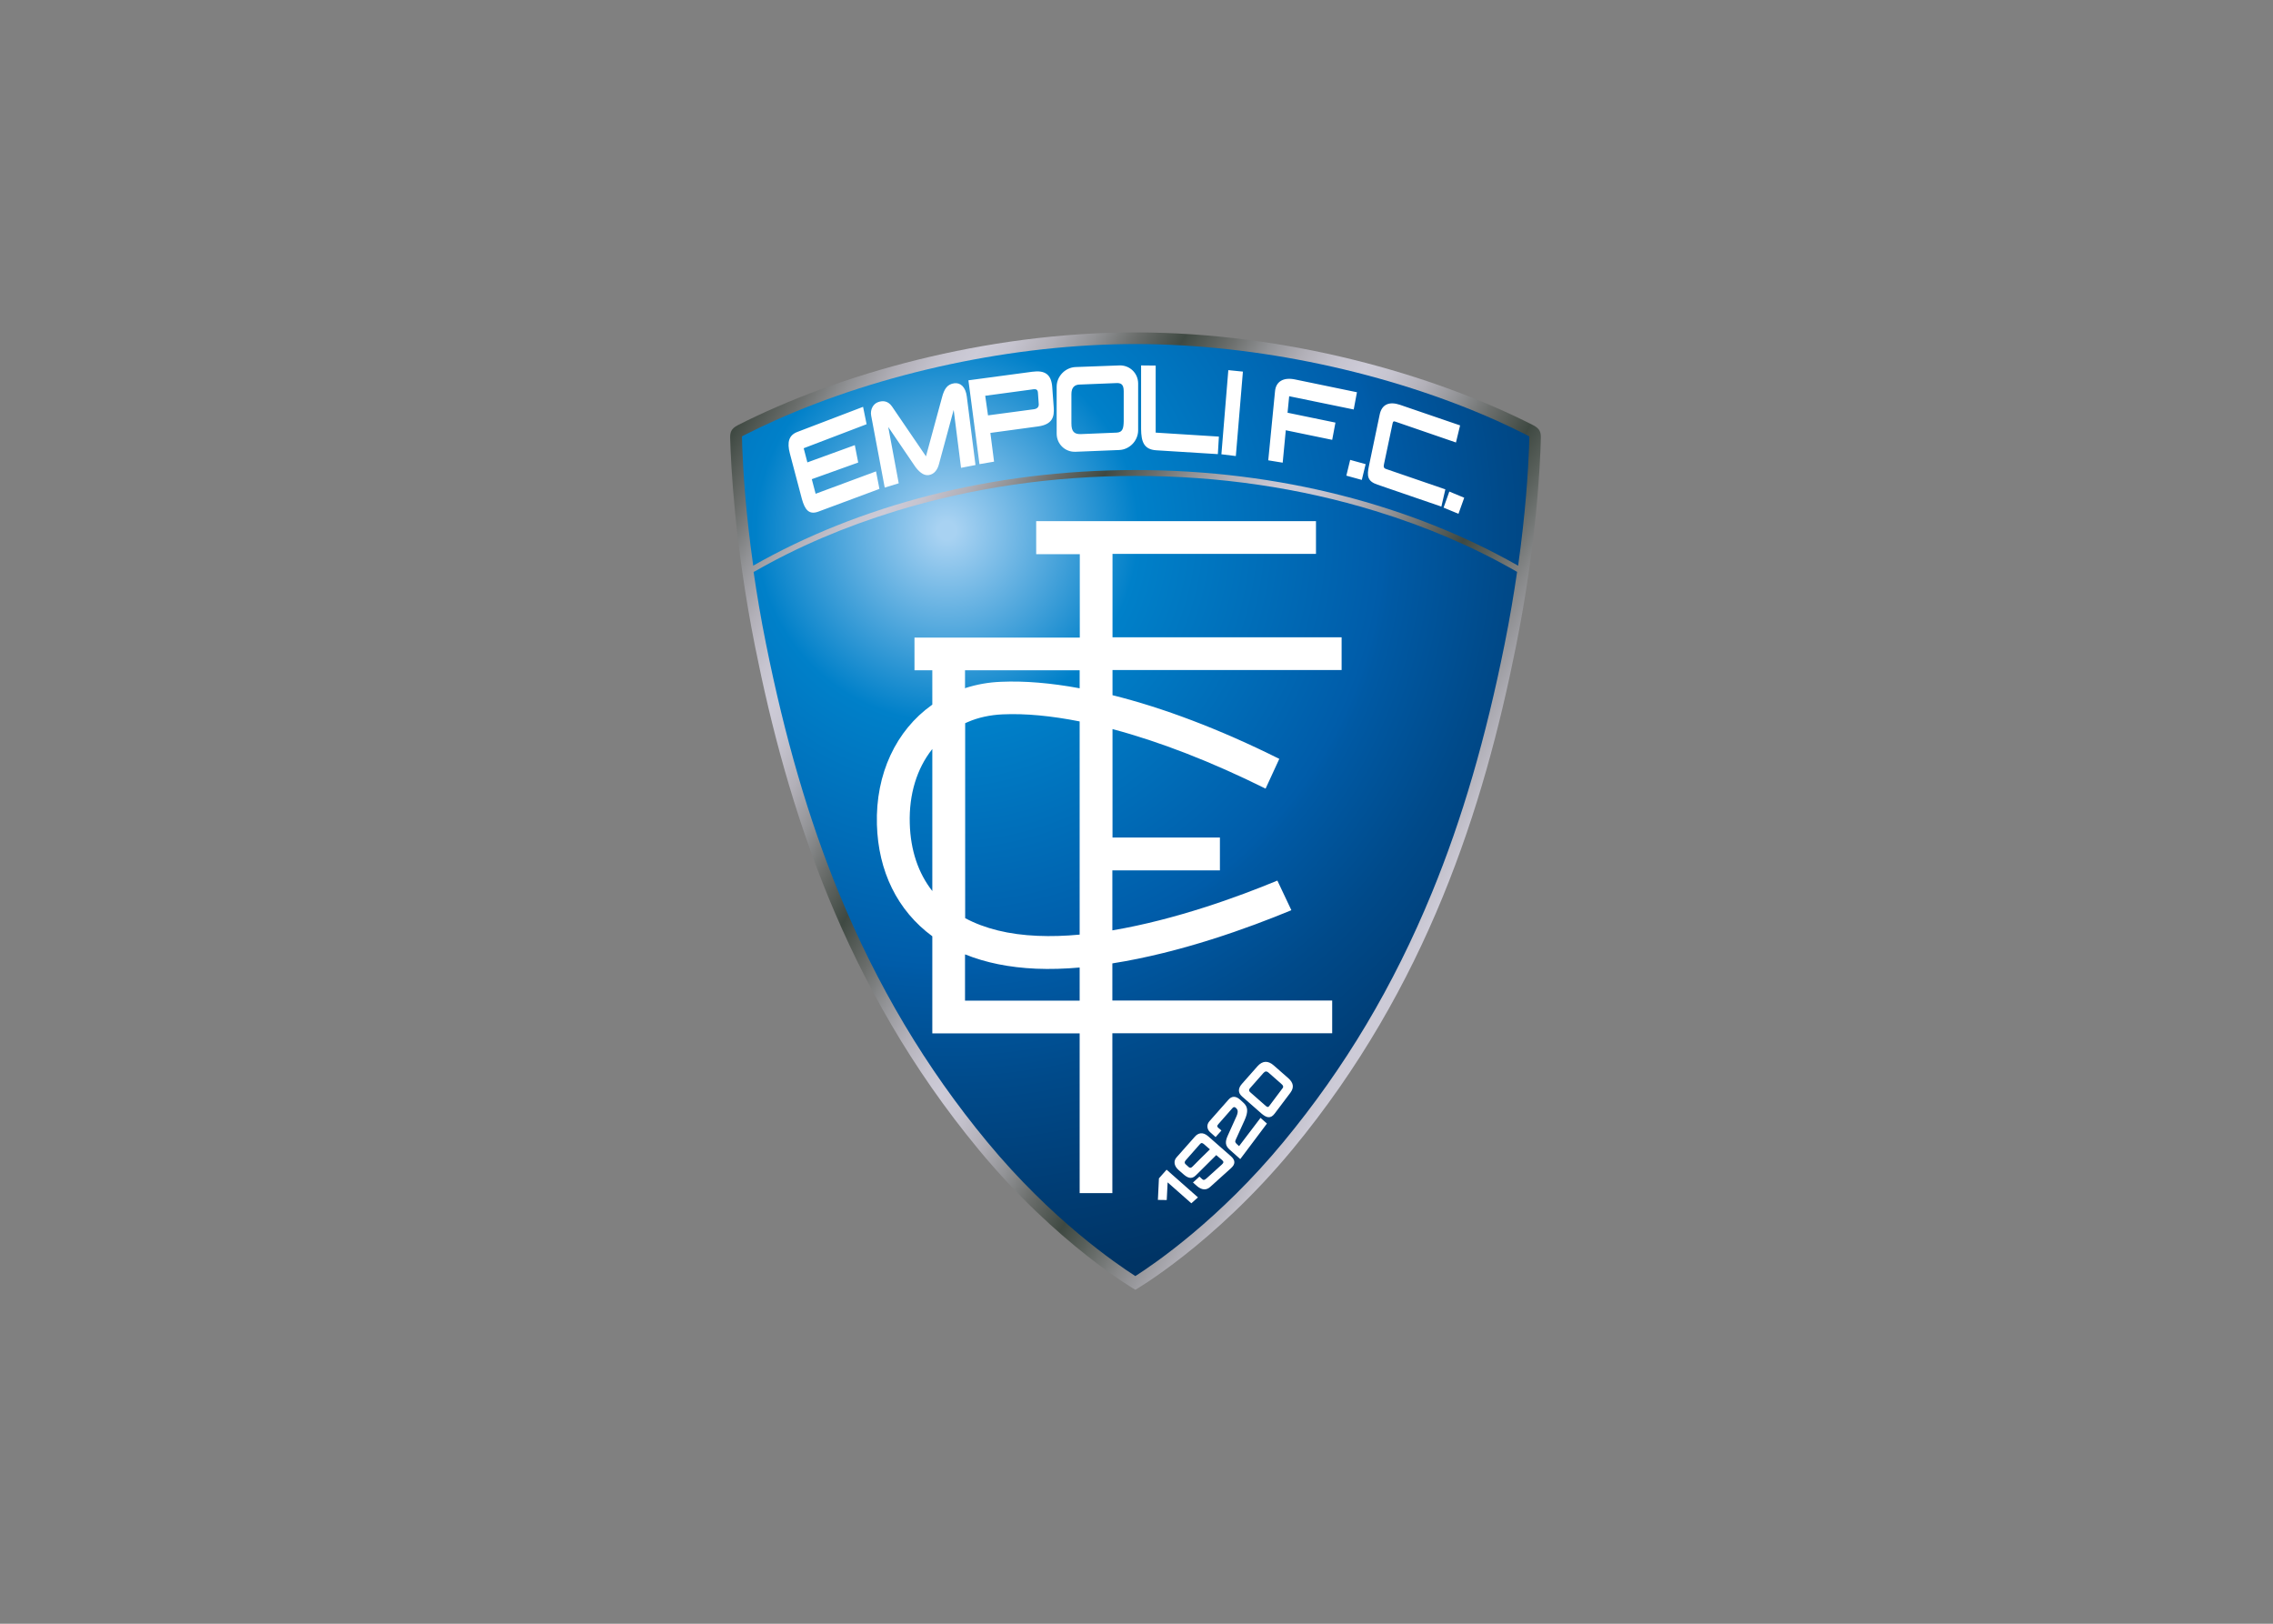 <svg clip-rule="evenodd" fill-rule="evenodd" stroke-linejoin="round" stroke-miterlimit="2" viewBox="0 0 560 400" xmlns="http://www.w3.org/2000/svg" xmlns:xlink="http://www.w3.org/1999/xlink"><rect x="0" y="0" width="560" height="400" fill="#808080" stroke="none"/><linearGradient id="a" gradientTransform="matrix(-504.609 -291.336 291.336 -504.609 710.988 461.961)" gradientUnits="userSpaceOnUse" x1="0" x2="1" y1="0" y2="0"><stop offset="0" stop-color="#cdcbd7"/><stop offset=".01" stop-color="#cdcbd7"/><stop offset=".03" stop-color="#c4c2cc"/><stop offset=".07" stop-color="#abaab1"/><stop offset=".12" stop-color="#868788"/><stop offset=".17" stop-color="#575e59"/><stop offset=".2" stop-color="#3f4942"/><stop offset=".25" stop-color="#6b6e6c"/><stop offset=".29" stop-color="#929396"/><stop offset=".33" stop-color="#b2b0b8"/><stop offset=".37" stop-color="#c6c4cf"/><stop offset=".4" stop-color="#cdcbd7"/><stop offset=".43" stop-color="#c6c4cf"/><stop offset=".47" stop-color="#b2b0b8"/><stop offset=".51" stop-color="#929396"/><stop offset=".55" stop-color="#6b6e6c"/><stop offset=".6" stop-color="#3f4942"/><stop offset=".65" stop-color="#6b6e6c"/><stop offset=".69" stop-color="#929396"/><stop offset=".73" stop-color="#b2b0b8"/><stop offset=".77" stop-color="#c6c4cf"/><stop offset=".8" stop-color="#cdcbd7"/><stop offset=".83" stop-color="#c6c4cf"/><stop offset=".87" stop-color="#b2b0b8"/><stop offset=".91" stop-color="#929396"/><stop offset=".95" stop-color="#6b6e6c"/><stop offset="1" stop-color="#3f4942"/></linearGradient><radialGradient id="b" cx="375.706" cy="198.363" gradientUnits="userSpaceOnUse" r="618.321"><stop offset="0" stop-color="#a8d2f2"/><stop offset=".01" stop-color="#a8d2f2"/><stop offset=".21" stop-color="#0080c9"/><stop offset=".48" stop-color="#005ca9"/><stop offset=".49" stop-color="#005aa5"/><stop offset=".61" stop-color="#004a8a"/><stop offset=".73" stop-color="#003d75"/><stop offset=".83" stop-color="#003465"/><stop offset=".93" stop-color="#002e5c"/><stop offset="1" stop-color="#002c59"/></radialGradient><g fill-rule="nonzero" transform="matrix(.363 0 0 .363 96.91 58.693)"><path d="m397.2 618.4c-91.4-110.6-129.9-232.2-151.8-341.8-13.8-69.3-16.3-123.1-16.8-140.7-.1-4 .4-6.6 5.3-9.1 67.8-34.4 167.4-62.9 269.8-62.9 102.5 0 202.1 28.5 269.8 62.9 4.9 2.5 5.4 5 5.3 9.1-.4 17.6-2.9 71.4-16.8 140.7-21.9 109.5-60.4 231.2-151.8 341.8-53.4 64.5-106.6 95.2-106.6 95.2s-53.1-30.7-106.4-95.2z" fill="url(#a)"/><path d="m245.1 226.2c29.2-16.8 61.4-30.5 96-41.1 51.5-15.8 106.3-23.8 162.7-23.8s111.2 8 162.7 23.8c34.6 10.6 66.8 24.4 96 41.2l.2.1c-2.2 15-4.9 31.3-8.4 48.7-12.8 63.9-28.9 119.2-49.4 169-26 63.3-59 118.7-100.8 169.2-43.5 52.6-87.3 82.6-100.5 91-13.1-8.4-57-38.4-100.5-91-41.8-50.5-74.7-105.9-100.8-169.2-20.5-49.9-36.6-105.2-49.4-169-3.5-17.3-6.2-33.6-8.4-48.7zm-.9-4c71.5-40.7 161.7-64.9 259.6-64.9s187.9 24.2 259.4 64.8l.2.1c5.1-36.2 6.8-64.3 7.4-80.2.1-2.4.2-7.3.2-7.5 0 0-1.1-.6-3.2-1.7-6.2-3.1-12.5-6.1-18.9-9-73.1-32.7-162.9-52-245.1-52s-172 19.2-245.1 52c-6.4 2.9-12.8 5.9-18.9 9-2.1 1-3.2 1.7-3.2 1.7 0 .2.1 5.1.2 7.5.6 15.8 2.3 43.9 7.4 79.9z" fill="url(#b)"/><g fill="#fff"><path d="m488 539.5v108.5h-22.2v-108.4h-100v-65.9c-23.8-17.5-36.7-44.2-37.6-75.8-1-34.6 13.2-64 37.2-81.1l.4-.3v-23.3h-12.1v-22.2h112.2v-56.6h-29.6v-22.4h189.9v22.2h-138.1v56.6h155.5v22.2h-155.5v17.1c34.2 8.5 72.5 22.9 113.2 43.2l-9.3 20.2c-36.6-18.2-71.9-31.9-103.9-40.4v73.6h72.9v22.3h-73v40.7l.5-.1c42.3-7.2 84.5-22.5 111.5-33.7l9.5 20.1c-28.9 12-75 28.8-121.5 36.1v25.2h149.2v22.2zm-122.2-96.5v-96.4l-.3.4c-10.1 12.9-15.6 30.2-15 50.1.5 18.3 5.8 33.8 15.3 45.9zm100 29.6v-144.7c-19.2-3.8-36.8-5.5-52.3-4.8-8.5.4-16.5 2.1-23.6 5.2-.4.2-1.8.8-1.8.8v132.3c13.2 7.1 29.7 11.2 49.1 12 9.2.4 18.7.1 28.3-.8zm0 44.8v-22.5c-10 .9-20 1.2-29.6.8-18.2-.8-34.3-4.1-48.1-9.7l-.1.2v31.2zm-77.4-212.2c7.5-2.4 15.6-3.9 24.1-4.2 15.9-.7 33.8.8 53.3 4.4v-12.2h-77.8v12.3z"/><path d="m597.6 561.4 9.8 8.6c3.5 3.1 4.1 6.3 1.4 9.9l-10.7 14.2c-2.8 3.7-5.7 2.7-9-.2l-13.1-11.5c-2.8-2.5-2.8-5.4-.1-8.5l10.6-12c3.4-3.8 7.2-4 11.1-.5zm4.9 12.3c-2-1.7-6.5-5.7-8.2-7.2-1.6-1.5-2.6-1.3-3.8 0l-9 10.2c-.9 1-1 1.8-.1 2.7 2.6 2.3 8.5 7.5 10.7 9.4 1.1 1 1.8 1 2.5-.1 2.2-2.9 7-9.3 8.7-11.6 1.2-1.3.5-2.3-.8-3.4zm-56.4 77.2-21.3-18.8-5.2 5.9-.7 14.6 6 .1.6-12c1.7 1.5 12.7 11.2 16.1 14.2zm4.1-36.1 4 3.5c-3.2 3.1-9.2 9-11.8 11.7-1.1 1.1-1.8 1-2.6.3s-1.5-1.3-2.2-2-.7-1.6.2-2.6c2.5-2.8 7.5-8.6 9.6-10.9.9-1 1.5-1.1 2.8 0zm12.3 10.8c1.2 1.1 1.1 1.8-.2 3-2.8 2.5-7.9 7.2-10.5 9.5-1.4 1.2-2 1.1-2.6.6 0 0-1.2-1-2.1-1.9l-4.4 4 2.6 2.3c3.4 3 6.6 3 9.1.7l14.2-12.8c3.1-2.8 2.8-5.4-.1-8l-15.5-13.6c-3.7-3.2-6.9-2.2-9.1.4l-12.4 14c-2 2.3-1.8 5.6 1.3 8.4l3.2 2.8c2.7 2.4 5.6 4.1 8.7.9l13.8-13.7c.2.1 3.7 3.1 4 3.4zm9.3-14 5.9-13c2.6-5.8 2.4-9.1-.8-12l-2.3-2.1c-2.9-2.5-5.6-2.5-7.9.2l-12.8 14.5c-2.4 2.7-1.4 5.8.4 7.4l3.8 3.4.2-.3 3.3-3.7.4-.5c-.8-.7-1.4-1.3-2-1.7-.9-.8-1.2-1.4 0-2.7 2.4-2.7 7.3-8.3 9.5-10.8.7-.8 1.4-1 2.4-.1 1.2 1.1 1.7 2.4.4 5.5l-6 13.3c-2 4.4-1.6 6.9 1.3 9.5l6.2 5.5 1 .9 18.1-24.1-.3-.3-4.1-3.6-.3.5-14.2 18.7c-2.8-2.4-3-2.9-2.2-4.5z"/><path d="m507.5 129.5v-43.2l9.9.1v45.5l42.9 2.7-.7 11.9-41.7-2.6c-8.7-.5-10.3-6.1-10.4-14.4zm-44.5-42.1c-7 .3-12.8 6.3-12.8 13.3v31.9c0 7.1 5.8 12.6 12.8 12.3l29.7-1.2c7-.3 12.8-6.3 12.8-13.4v-31.7c0-7.1-5.8-12.6-12.8-12.3zm27.9 44.5-24.1 1c-4.7.2-6.6-1.7-6.6-7.3v-19.8c0-4.6 2.2-6.3 5.2-6.5l24.9-1c3.3-.2 5.4.5 5.4 5.5v20.3c-.1 4.9-.7 7.6-4.8 7.8zm-202.4 53.6 41.4-15.4-2.3-11.9c-6.2 2.3-28.6 10.6-41 15.2l-2.6-9.9 31.5-11.3-2.3-11.8-32.2 11.7-2.5-9.6c12-4.6 35.9-13.7 42.7-16.3l-2.4-11.8-44.5 17c-5.9 2.2-7.2 7-5.2 14.6l8.2 31c2 7.1 4.7 10.9 11.2 8.5zm81.8-32.2 10-36.8 5 39.3 9.8-1.9-5.9-46.5c-.8-6.5-4.3-9.5-8.4-9-4.8.6-6.9 3.8-8.4 9.5l-10.9 40.1-23.1-33.9c-2.9-4.1-6.6-3.9-9.4-2.9-3.2 1.1-5.5 4.9-4.7 9.2l9.2 48.8 9.5-2.9-7.1-38.2 18.5 27.2c3.6 4.7 6.5 5.8 9.1 5.4 3.7-.6 5.9-3.8 6.8-7.4zm37.4-1.7-2.5-19.5 32.4-4.4c10-1.4 11-6.8 10.6-12.8l-1-13.8c-.6-8.7-4.9-11.7-13.6-10.5l-43.3 5.8 7.5 56.9zm27.3-35.6-31.4 4.2-1.9-13.3 31.9-4.3c2.8-.5 3.8.1 3.9 2.5.2 2.4.3 4.8.5 7 .3 2.2-.8 3.5-3 3.9zm136.8 31.8 4.8-57.3-9.9-1-4.7 57.1zm26.6-44-4.6 46.9 9.8 1.6 2.1-22 31.5 6.5 2.2-11.7-32.5-6.7 1.1-11.2 43.8 9 2.2-11.7-42.1-8.7c-7.8-1.6-12.9 1.4-13.5 8zm61.5 49.5-10.5-2.9-2.6 10.7 10.5 2.9zm66.9 22.8-10.1-4.2-3.9 10.9 10.1 4.2zm-58.9-8.9 43.4 14.9 2.7-11.7-40.2-13.8c-1.6-.5-1.9-1.5-1.4-3.5l5.8-27.5c.3-1.4.8-1.6 2.3-1l40.7 14 2.8-11.6-40.9-14c-7.2-2.4-12.3-.3-13.7 6.8l-7.2 34.4c-1.6 7.2-1.1 10.7 5.7 13z"/></g></g></svg>